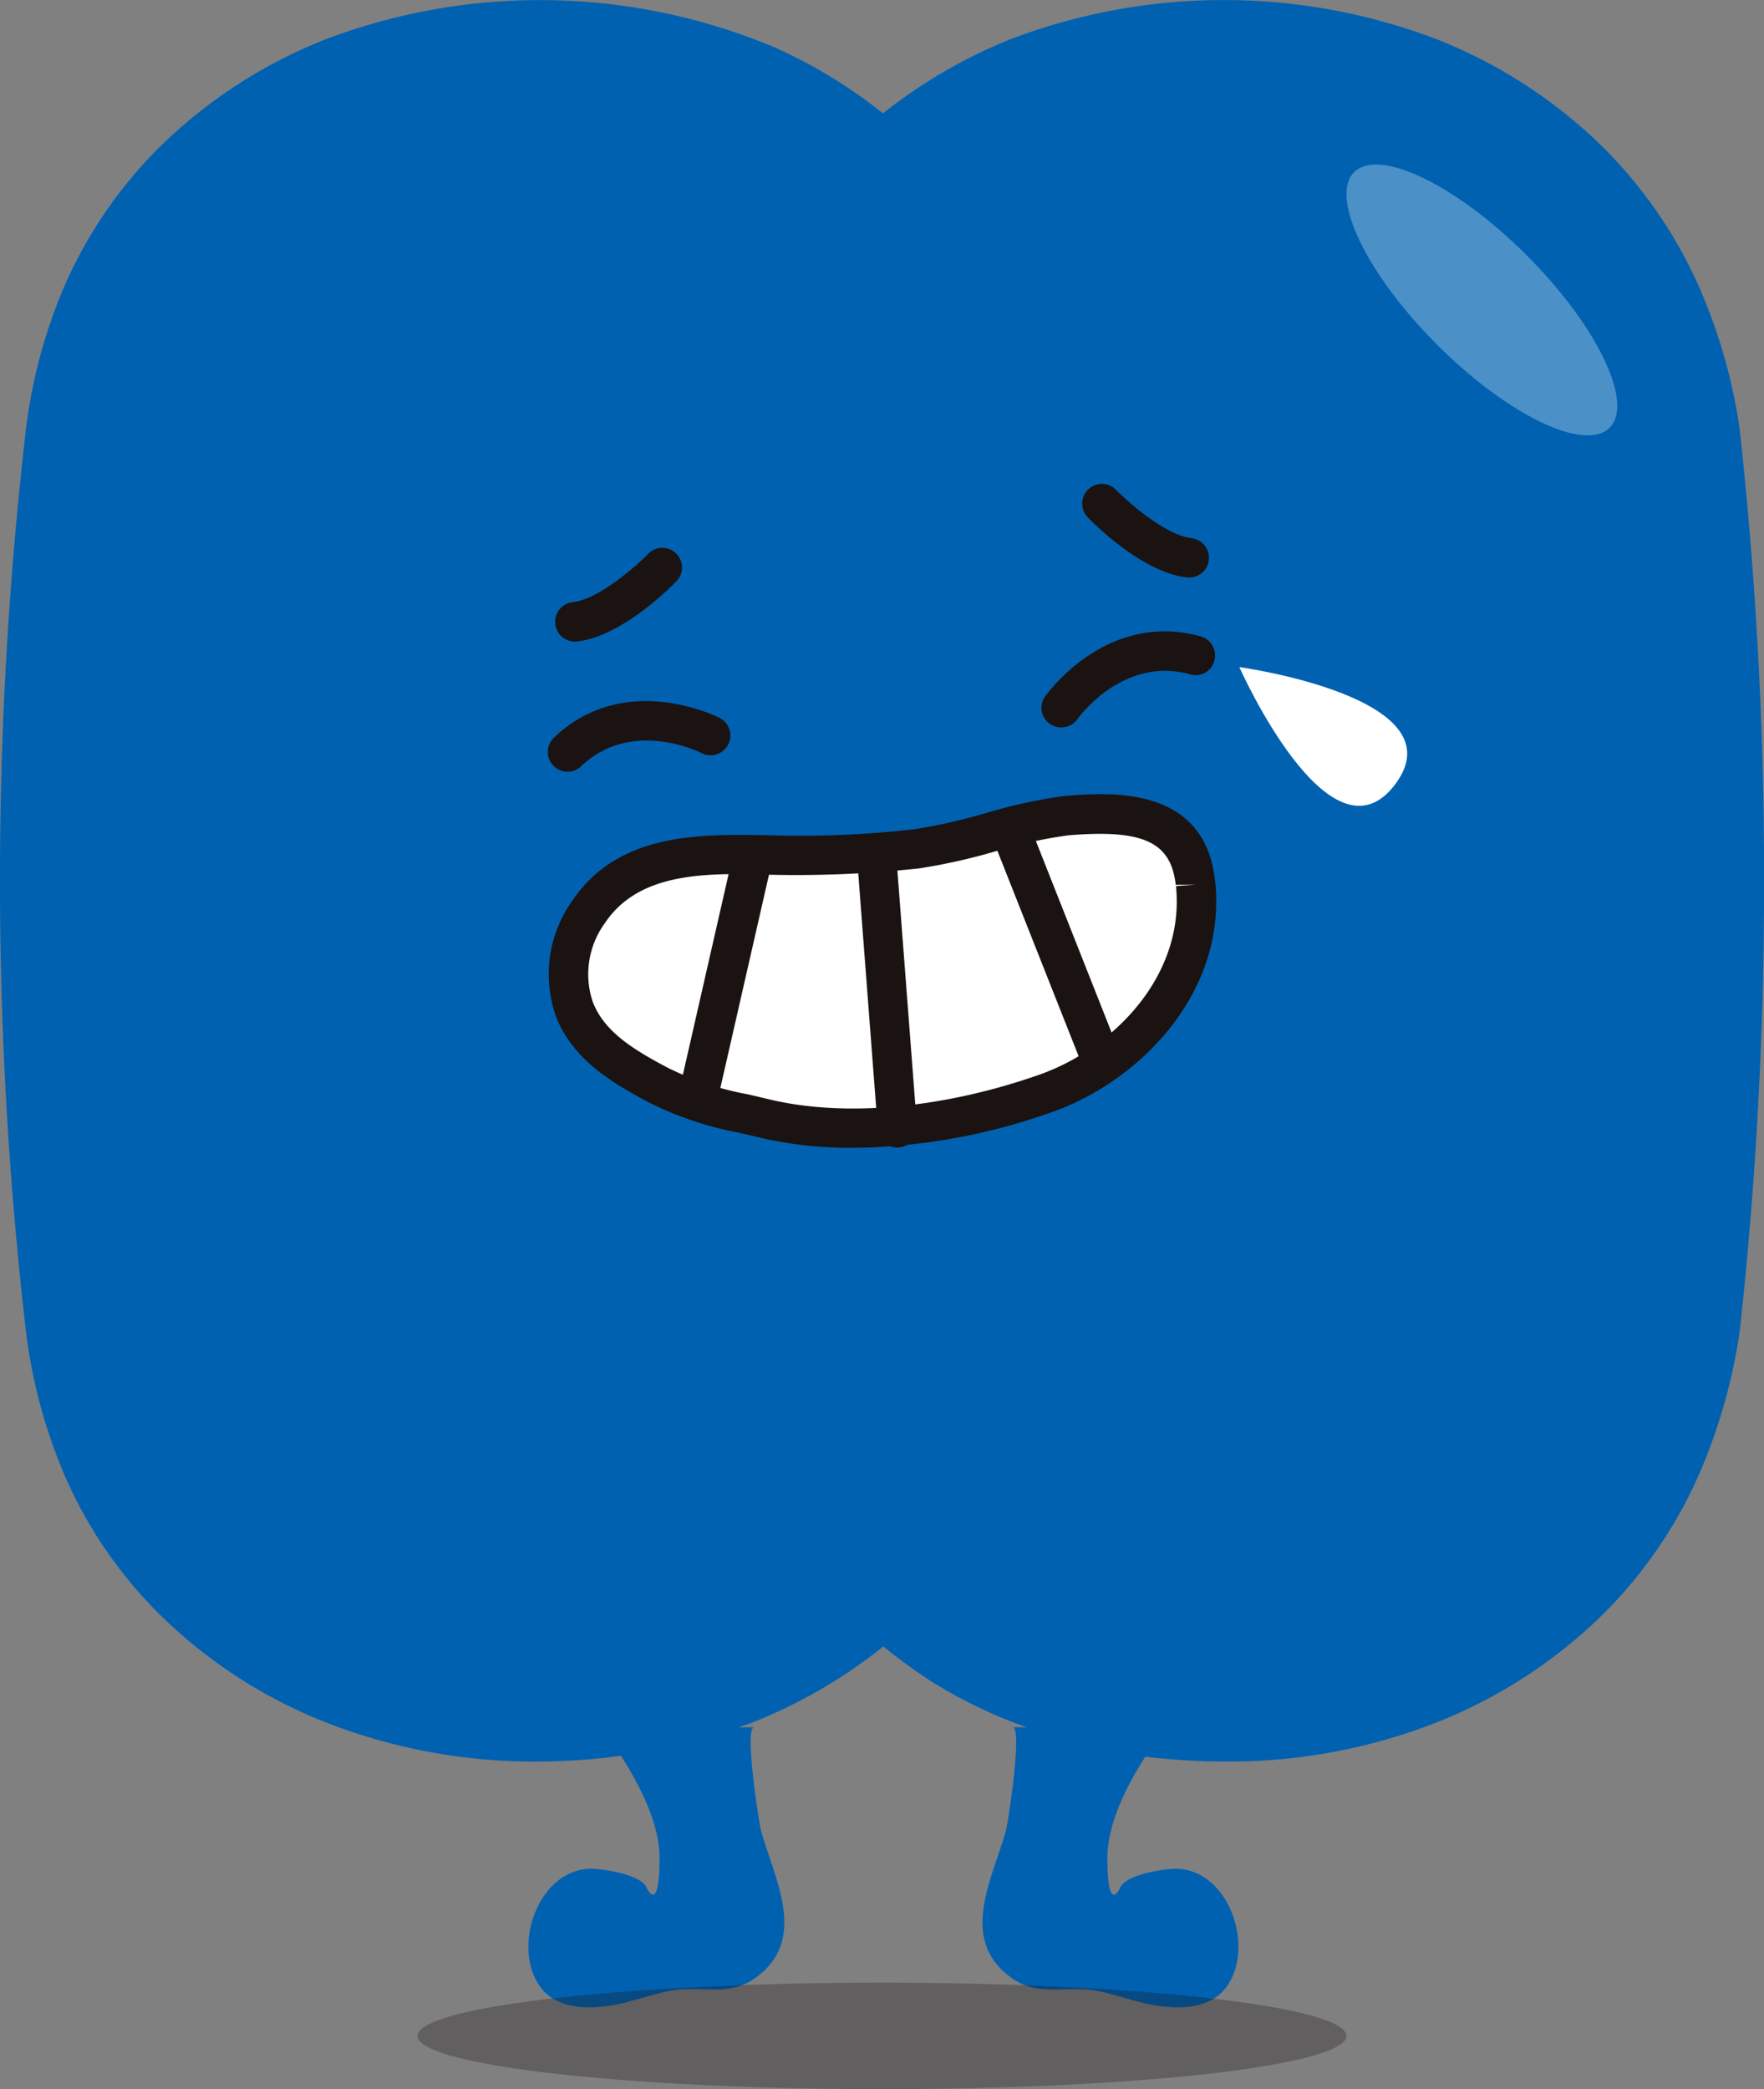 <svg xmlns="http://www.w3.org/2000/svg" width="159.676" height="189.07" viewBox="0 0 159.676 189.07">
  <rect x="0" y="0" width="159.676" height="189.07" fill="#808080" stroke="none"/>
  <g id="charactor_b__body" data-name="charactor(b)_body" transform="translate(-422.047 -668.025)">
    <path id="패스_2014" data-name="패스 2014" d="M269.913,693.422c-.048-.357-.083-.714-.143-1.059a49.787,49.787,0,0,0-3.628-12.287,41.606,41.606,0,0,0-9.039-12.9,45.093,45.093,0,0,0-14.808-9.444,54.26,54.26,0,0,0-38.453.071,46.09,46.09,0,0,0-11.513,6.7,45.459,45.459,0,0,0-9.693-5.923,54.839,54.839,0,0,0-40.594-.844,44.96,44.96,0,0,0-14.8,9.432,40.46,40.46,0,0,0-9.17,13.345,47.3,47.3,0,0,0-3.342,12.738,355.74,355.74,0,0,0,0,81.319,48.062,48.062,0,0,0,3.283,12.632A40.111,40.111,0,0,0,127.21,800.7a44.837,44.837,0,0,0,14.832,9.48,51.839,51.839,0,0,0,19.244,3.485,56.461,56.461,0,0,0,7.315-.523c1.546,2.378,3.5,6.018,3.5,9.241,0,5.3-1.177,2.676-1.189,2.664-.523-1.189-4.139-1.725-5.174-1.677-4.734.2-7.065,7.255-4.365,10.776,1.57,2.034,4.591,1.95,6.863,1.5,1.677-.333,3.283-.963,4.972-1.261,2.652-.464,5.15.6,7.541-1.118,4.876-3.473,1.76-8.944.547-13.321-.214-.8-1.534-9.384-.631-9.384h-1.4c.369-.131.749-.238,1.118-.38a45.893,45.893,0,0,0,11.977-6.935,49.621,49.621,0,0,0,4.377,3.188,43.35,43.35,0,0,0,8.6,4.127h-1.273c.916,0-.4,8.587-.619,9.384-1.213,4.377-4.341,9.848.547,13.321,2.391,1.713,4.888.654,7.541,1.118,1.677.3,3.295.928,4.972,1.261,2.272.452,5.293.535,6.851-1.5,2.7-3.521.381-10.574-4.353-10.776-1.035-.047-4.65.488-5.186,1.677,0,.012-1.178,2.641-1.178-2.664,0-3.188,1.9-6.78,3.437-9.159a60.318,60.318,0,0,0,7.125.44,51.485,51.485,0,0,0,19.1-3.485,45.123,45.123,0,0,0,14.82-9.468,41.3,41.3,0,0,0,9.123-13.142,50.869,50.869,0,0,0,3.533-12.155c.059-.357.1-.7.143-1.059a371.373,371.373,0,0,0,2.165-40.463A371.763,371.763,0,0,0,269.913,693.422Z" transform="translate(309.646 13.782)" fill="#0061b1"/>
    <ellipse id="타원_83" data-name="타원 83" cx="42.043" cy="4.817" rx="42.043" ry="4.817" transform="translate(459.842 847.46)" fill="#1a1311" opacity="0.3" style="mix-blend-mode: multiply;isolation: isolate"/>
    <path id="패스_2022" data-name="패스 2022" d="M118.412,666.886a1.79,1.79,0,0,1-.2-3.568c2.355-.25,5.8-3.307,6.827-4.365a1.779,1.779,0,1,1,2.545,2.486c-.488.512-4.948,5-8.98,5.436Z" transform="translate(355.671 59.205)" fill="#1a1311"/>
    <path id="패스_2023" data-name="패스 2023" d="M118.36,665.968a1.75,1.75,0,0,1-1.3-.559,1.784,1.784,0,0,1,.059-2.521c6.375-6.078,14.653-1.963,15-1.784a1.77,1.77,0,0,1,.773,2.391,1.789,1.789,0,0,1-2.391.8c-.274-.143-6.375-3.152-10.919,1.178A1.688,1.688,0,0,1,118.36,665.968Z" transform="translate(355.069 71.898)" fill="#1a1311"/>
    <path id="패스_2024" data-name="패스 2024" d="M130.33,666.4l-.19-.012c-4.044-.428-8.5-4.924-9-5.436a1.787,1.787,0,0,1,2.569-2.485c1.522,1.558,4.722,4.138,6.8,4.365a1.789,1.789,0,0,1-.178,3.568Z" transform="translate(399.369 53.896)" fill="#1a1311"/>
    <path id="패스_2025" data-name="패스 2025" d="M122.111,667.744a1.8,1.8,0,0,1-1.023-.321,1.776,1.776,0,0,1-.44-2.473c.238-.322,5.614-7.791,14.094-5.447a1.785,1.785,0,0,1,1.237,2.188,1.749,1.749,0,0,1-2.2,1.25c-6.018-1.678-10.039,3.829-10.205,4.067A1.8,1.8,0,0,1,122.111,667.744Z" transform="translate(395.992 66.114)" fill="#1a1311"/>
    <g id="그룹_244" data-name="그룹 244" transform="translate(471.691 739.901)">
      <path id="패스_2026" data-name="패스 2026" d="M173.519,666.858c.868,8.648-5.8,16.14-13.571,18.877s-17.4,4.235-25.489,2.272c-3.271-.8-6.565-1.356-9.539-3-3.057-1.617-6.363-3.52-7.636-6.91a9.637,9.637,0,0,1,1.261-8.73c3.628-5.447,10.4-5.34,16.176-5.209a90.775,90.775,0,0,0,13.571-.559c4.6-.594,8.932-2.474,13.523-3,5.114-.451,10.93-.428,11.68,5.995Z" transform="translate(-114.94 -658.665)" fill="#fff" fill-rule="evenodd"/>
      <path id="패스_2027" data-name="패스 2027" d="M144.124,692.29a35.988,35.988,0,0,1-8.456-.939l-1.772-.417a30.477,30.477,0,0,1-8.207-2.747c-3.461-1.832-6.97-3.95-8.445-7.838a11.422,11.422,0,0,1,1.451-10.36c4.2-6.292,11.668-6.078,17.71-5.994a90.924,90.924,0,0,0,13.286-.536,50.913,50.913,0,0,0,6.351-1.427,47.006,47.006,0,0,1,7.208-1.582c3.842-.3,12.643-1.107,13.654,7.552l.036.3c.975,9.848-6.684,17.888-14.76,20.742A55.279,55.279,0,0,1,144.124,692.29Zm-10.455-24.775c-4.662,0-9.4.536-12,4.461a7.853,7.853,0,0,0-1.094,7.065c1.035,2.772,3.818,4.425,6.815,6.007a27.489,27.489,0,0,0,7.315,2.414l1.808.428c6.827,1.653,15.759.844,24.478-2.212,6.768-2.378,13.19-9,12.393-17.032V668.6l1.772-.119h-1.8c-.44-3.924-3.021-5.031-9.753-4.471a42.716,42.716,0,0,0-6.625,1.463,54.119,54.119,0,0,1-6.815,1.522,103.285,103.285,0,0,1-13.844.571C135.453,667.539,134.561,667.515,133.669,667.515Z" transform="translate(-116.576 -660.285)" fill="#1a1311"/>
    </g>
    <path id="패스_2028" data-name="패스 2028" d="M121.834,659.318s20.006,2.76,14.106,10.61S121.834,659.318,121.834,659.318Z" transform="translate(412.397 69.08)" fill="#fff"/>
    <g id="그룹_245" data-name="그룹 245" transform="translate(483.472 743.932)">
      <line id="선_17" data-name="선 17" x1="4.889" y2="21.478" transform="translate(1.792 1.782)" fill="#00489b"/>
      <path id="패스_2029" data-name="패스 2029" d="M119.358,685.674a2.215,2.215,0,0,1-.393-.048,1.784,1.784,0,0,1-1.356-2.129L122.51,662a1.787,1.787,0,0,1,3.485.8l-4.9,21.481A1.787,1.787,0,0,1,119.358,685.674Z" transform="translate(-117.566 -660.624)" fill="#1a1311"/>
    </g>
    <g id="그룹_246" data-name="그룹 246" transform="translate(499.601 743.468)">
      <line id="선_18" data-name="선 18" x2="1.907" y2="24.838" transform="translate(1.779 1.781)" fill="#00489b"/>
      <path id="패스_2030" data-name="패스 2030" d="M122.6,689a1.787,1.787,0,0,1-1.772-1.653l-1.9-24.846a1.77,1.77,0,0,1,1.641-1.915,2,2,0,0,1,1.9,1.641l1.9,24.835a1.78,1.78,0,0,1-1.641,1.926Z" transform="translate(-118.922 -660.585)" fill="#1a1311"/>
    </g>
    <g id="그룹_247" data-name="그룹 247" transform="translate(511.83 741.642)">
      <line id="선_19" data-name="선 19" x2="8.175" y2="20.684" transform="translate(1.785 1.781)" fill="#00489b"/>
      <path id="패스_2031" data-name="패스 2031" d="M129.91,684.69a1.793,1.793,0,0,1-1.653-1.142l-8.183-20.683a1.784,1.784,0,1,1,3.319-1.309l8.183,20.7a1.8,1.8,0,0,1-1.665,2.438Z" transform="translate(-119.95 -660.432)" fill="#1a1311"/>
    </g>
    <ellipse id="타원_89" data-name="타원 89" cx="5.728" cy="16.354" rx="5.728" ry="16.354" transform="translate(540.57 687.659) rotate(-45)" fill="#fff" opacity="0.3"/>
  </g>
</svg>
